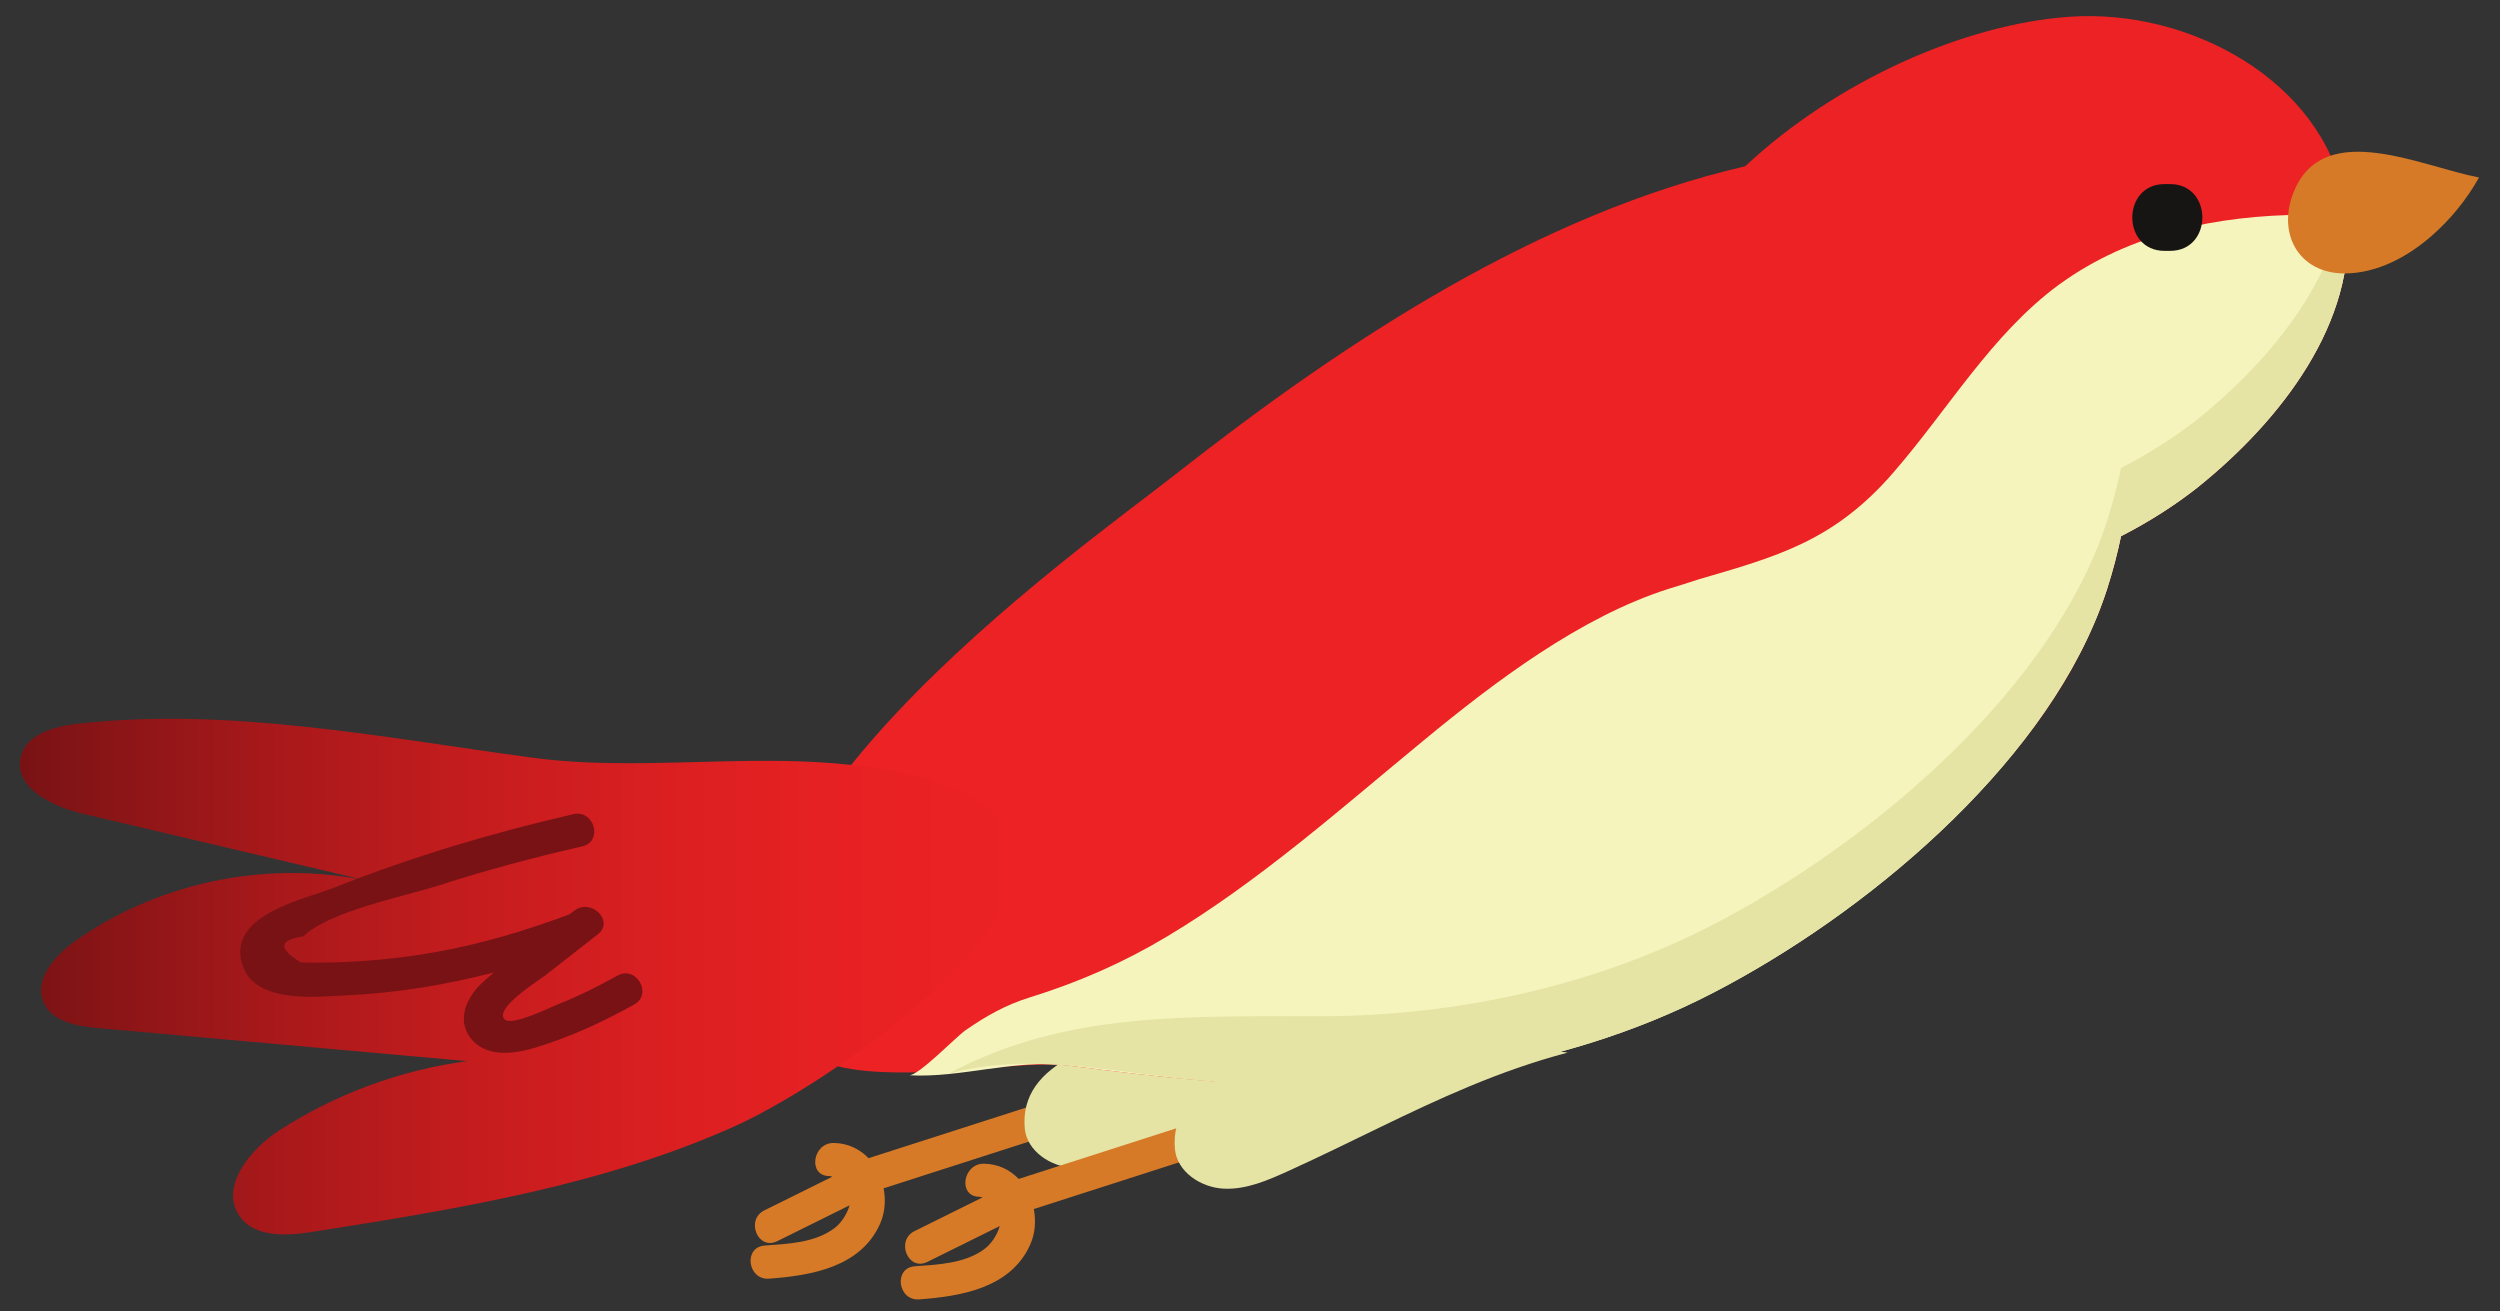 <?xml version="1.0" encoding="utf-8"?>
<!DOCTYPE svg PUBLIC "-//W3C//DTD SVG 1.0//EN" "http://www.w3.org/TR/2001/REC-SVG-20010904/DTD/svg10.dtd">
<svg version="1.0" id="Layer_1" xmlns="http://www.w3.org/2000/svg" xmlns:xlink="http://www.w3.org/1999/xlink" x="0px" y="0px"
	 width="371px" height="194.621px" viewBox="0 0 371 194.621" enable-background="new 0 0 371 194.621" xml:space="preserve">
<rect x="0" y="0" width="371" height="194.621" fill="#333333" stroke="none"/>
<g id="XMLID_2_">
	<g id="XMLID_3_">
		<g id="XMLID_16_">
			<path id="XMLID_18_" fill="#D67A27" d="M183.992,154.171c-18.366,5.9-36.733,11.805-55.099,17.705
				c-1.297-1.342-3.043-2.236-5.176-2.258c-3.146-0.027-3.861,4.881-0.677,4.908c0.196,0.004,0.321,0.064,0.498,0.086
				c-3.365,1.666-6.73,3.334-10.098,5.002c-2.841,1.404-0.975,5.998,1.894,4.58c3.58-1.775,7.162-3.549,10.742-5.324
				c-0.387,1.334-1.242,2.658-2.304,3.436c-2.912,2.135-6.838,2.283-10.304,2.535c-3.179,0.232-2.525,5.145,0.651,4.912
				c6.249-0.457,13.604-1.693,16.476-8.125c0.751-1.678,0.865-3.533,0.537-5.285c18.25-5.863,36.5-11.729,54.751-17.592
				C188.92,157.775,187.017,153.199,183.992,154.171z"/>
			<path id="XMLID_17_" fill="#E5E4A5" d="M195.775,158.138c4.66-1.936,9.459-3.656,14.586-5.004
				c-9.885-1.514-60.043-5.162-58.289,14.313c0.307,3.371,3.839,5.703,7.221,5.873c3.382,0.172,6.612-1.26,9.697-2.66
				C178.292,166.433,186.773,161.882,195.775,158.138z"/>
		</g>
		<g id="XMLID_7_">
			<path id="XMLID_15_" fill="#EC2224" d="M314.762,79.567c-0.547,2.625-1.238,5.252-2.08,7.877
				c-0.298,0.893-0.597,1.783-0.942,2.676c0,0.049-0.052,0.098-0.052,0.146c-4.258,11.149-11.689,21.206-20.805,30.024
				c-0.05,0-0.101,0-0.101,0.049c-14.663,14.119-33.488,24.967-49.735,31.506c-1.438,0.596-2.875,1.189-4.411,1.734
				c-1.486,0.596-2.973,1.141-4.508,1.637c-18.528,6.189-35.965,6.637-54.048,5.102c-6.39-0.545-12.879-1.338-19.52-2.18
				c-5.548-0.744-16.844,1.289-26.404,0.992c-6.539-0.15-12.286-1.291-14.911-5.154c-19.669-28.584,43.346-72.673,57.119-83.523
				c25.661-20.164,54.048-38.69,84.615-45.776c6.044-1.436,12.186-2.377,18.378-2.823c14.911-1.089,25.959,6.292,32.351,17.687
				C315.85,50.438,317.783,65.102,314.762,79.567z"/>
			<linearGradient id="XMLID_19_" gradientUnits="userSpaceOnUse" x1="2.933" y1="144.929" x2="150.543" y2="144.929">
				<stop  offset="0" style="stop-color:#781214"/>
				<stop  offset="0.018" style="stop-color:#7C1315"/>
				<stop  offset="0.23" style="stop-color:#A4181A"/>
				<stop  offset="0.438" style="stop-color:#C31C1E"/>
				<stop  offset="0.639" style="stop-color:#DA1F21"/>
				<stop  offset="0.83" style="stop-color:#E72123"/>
				<stop  offset="1" style="stop-color:#EC2224"/>
			</linearGradient>
			<path id="XMLID_14_" fill="url(#XMLID_19_)" d="M109.079,167.113c16.676-7.492,65.181-41.645,27.418-51.725
				c-18.865-5.035-38.62-0.41-57.484-2.945c-22.452-3.018-45.067-7.574-67.58-5.029c-3.438,0.387-7.571,1.557-8.369,4.922
				c-1.069,4.5,4.628,7.342,9.128,8.4c14.777,3.479,29.554,6.957,44.331,10.434c-15.419-3.875-32.467-0.676-45.428,8.525
				c-3.01,2.139-6.105,5.709-4.619,9.086c1.252,2.842,4.912,3.504,8.003,3.781c18.274,1.639,36.549,3.273,54.822,4.91
				c-9.876,1.328-19.449,4.855-27.826,10.258c-4.434,2.859-8.951,8.514-5.876,12.803c2.261,3.156,6.954,2.881,10.788,2.275
				C67.732,179.433,89.368,175.972,109.079,167.113z"/>
			<path id="XMLID_13_" fill="#EC2224" d="M326.057,72.384c-3.021,2.379-6.838,4.906-11.295,7.184
				c-18.529,9.908-47.014,17.389-62.619,6.391c-5.052-3.518-8.72-8.965-10.354-16.844c-3.516-17.043,4.558-32.596,17.19-44.438
				c13.622-12.732,32.598-21.104,48.151-22.193c17.788-1.238,37.455,9.461,40.773,26.998c0.147,0.844,0.296,1.734,0.394,2.578
				C349.834,47.714,338.541,62.376,326.057,72.384z"/>
			<path id="XMLID_12_" fill="#F5F4BC" d="M326.057,72.384c-3.021,2.379-6.838,4.906-11.295,7.184
				c-0.547,2.625-1.238,5.252-2.08,7.877c-0.298,0.893-0.597,1.783-0.942,2.676c0,0.049-0.052,0.098-0.052,0.146
				c-9.159,23.971-35.072,45.477-57.448,57.061c-23.318,12.074-50.679,15.164-76.159,12.99c-6.39-0.545-12.879-1.338-19.517-2.18
				c-8.071-1.023-15.822,1.873-23.667,1.432c1.429,0.08,6.945-5.68,8.398-6.689c3.111-2.154,5.972-3.76,9.508-4.859
				c7.201-2.242,13.822-5.113,20.369-9.035c13.767-8.24,25.802-18.996,38.148-29.15c10.454-8.619,23.188-18.28,36.265-22.44
				c1.586-0.496,3.071-0.942,4.558-1.438c11.293-3.318,20.013-5.549,28.932-15.951c8.074-9.313,14.467-20.361,24.374-27.692
				c1.386-0.991,2.773-1.933,4.26-2.774c10.947-6.342,24.272-8.126,37.056-7.581c0.494,0,0.99,0.052,1.534,0.101
				C349.834,47.714,338.541,62.376,326.057,72.384z"/>
			<path id="XMLID_11_" fill="#E5E4A5" d="M347.561,32.011c-2.745,11.762-11.746,22.432-21.504,30.254
				c-3.021,2.377-6.838,4.903-11.295,7.182c-0.547,2.627-1.238,5.252-2.08,7.879c-0.298,0.891-0.597,1.783-0.942,2.674
				c0,0.049-0.052,0.101-0.052,0.149c-9.159,23.968-35.072,45.474-57.448,57.06c-17.559,9.092-37.919,13.494-57.648,13.596
				c-19.258,0.098-38.278-0.932-55.804,8.527c12.159-3.344,25.047-0.059,37.293,0.986c25.48,2.174,52.841-0.916,76.159-12.99
				c22.376-11.584,48.289-33.09,57.448-57.061c0-0.049,0.052-0.098,0.052-0.146c0.346-0.893,0.645-1.783,0.942-2.676
				c0.842-2.625,1.533-5.252,2.08-7.877c4.457-2.277,8.273-4.805,11.295-7.184c12.484-10.008,23.777-24.67,22.241-40.324
				C348.037,32.035,347.806,32.03,347.561,32.011z"/>
			<path id="XMLID_10_" fill="#D67A27" d="M367.886,26.339c-1.83,3.268-4.229,6.219-7.051,8.68
				c-3.584,3.127-8.062,5.518-12.818,5.56c-6.955,0.061-10.344-6.117-7.427-12.571C345.226,17.749,359.346,24.71,367.886,26.339z"/>
			<path id="XMLID_9_" fill="#161514" d="M322.043,27.319h-0.825c-6.376,0-6.385,9.909,0,9.909h0.825
				C328.418,37.229,328.429,27.319,322.043,27.319z"/>
			<path id="XMLID_8_" fill="#781214" d="M91.619,144.785c-2.837,1.582-5.73,3.039-8.757,4.229
				c-1.235,0.486-6.828,3.287-7.941,2.285c-1.759-1.584,5.095-5.844,6.021-6.57c2.593-2.025,5.187-4.053,7.782-6.08
				c2.509-1.959-1.02-5.441-3.504-3.5c-0.236,0.182-0.488,0.363-0.729,0.547c-6.473,2.412-13.036,4.383-19.851,5.594
				c-4.316,0.771-8.674,1.25-13.053,1.453c-2.299,0.107-4.601,0.139-6.9,0.094c-3.458-2.051-3.346-3.346,0.332-3.883
				c3.933-3.787,15.052-5.926,20.231-7.598c6.972-2.252,14.029-4.119,21.166-5.76c3.106-0.711,1.793-5.49-1.317-4.775
				c-12.078,2.773-23.936,6.318-35.463,10.881c-4.495,1.781-15.25,3.9-13.859,10.756c1.354,6.684,11.098,5.459,15.811,5.24
				c7.377-0.344,14.604-1.563,21.699-3.377c-0.649,0.564-1.319,1.117-1.928,1.707c-2.34,2.275-3.714,5.797-1.132,8.471
				c2.33,2.416,6.169,1.867,9.058,1.01c5.17-1.535,10.136-3.822,14.836-6.445C96.904,147.507,94.409,143.226,91.619,144.785z"/>
		</g>
		<g id="XMLID_4_">
			<path id="XMLID_6_" fill="#D67A27" d="M206.279,157.248c-18.368,5.9-36.733,11.803-55.102,17.705
				c-1.296-1.342-3.042-2.238-5.176-2.258c-3.142-0.029-3.861,4.879-0.676,4.908c0.196,0.002,0.322,0.064,0.497,0.084
				c-3.365,1.668-6.731,3.336-10.097,5.002c-2.838,1.406-0.973,6,1.893,4.58c3.583-1.775,7.162-3.549,10.744-5.322
				c-0.387,1.334-1.243,2.654-2.305,3.434c-2.912,2.137-6.837,2.281-10.305,2.537c-3.178,0.23-2.524,5.145,0.652,4.91
				c6.251-0.457,13.604-1.693,16.477-8.123c0.75-1.678,0.865-3.535,0.536-5.285c18.251-5.865,36.501-11.73,54.753-17.594
				C211.204,160.851,209.303,156.273,206.279,157.248z"/>
			<path id="XMLID_5_" fill="#E5E4A5" d="M218.061,161.214c4.66-1.938,9.459-3.658,14.586-5.006
				c-9.883-1.512-60.041-5.16-58.287,14.313c0.304,3.373,3.836,5.705,7.218,5.875c3.382,0.172,6.615-1.262,9.697-2.66
				C200.578,169.509,209.058,164.958,218.061,161.214z"/>
		</g>
	</g>
</g>
</svg>